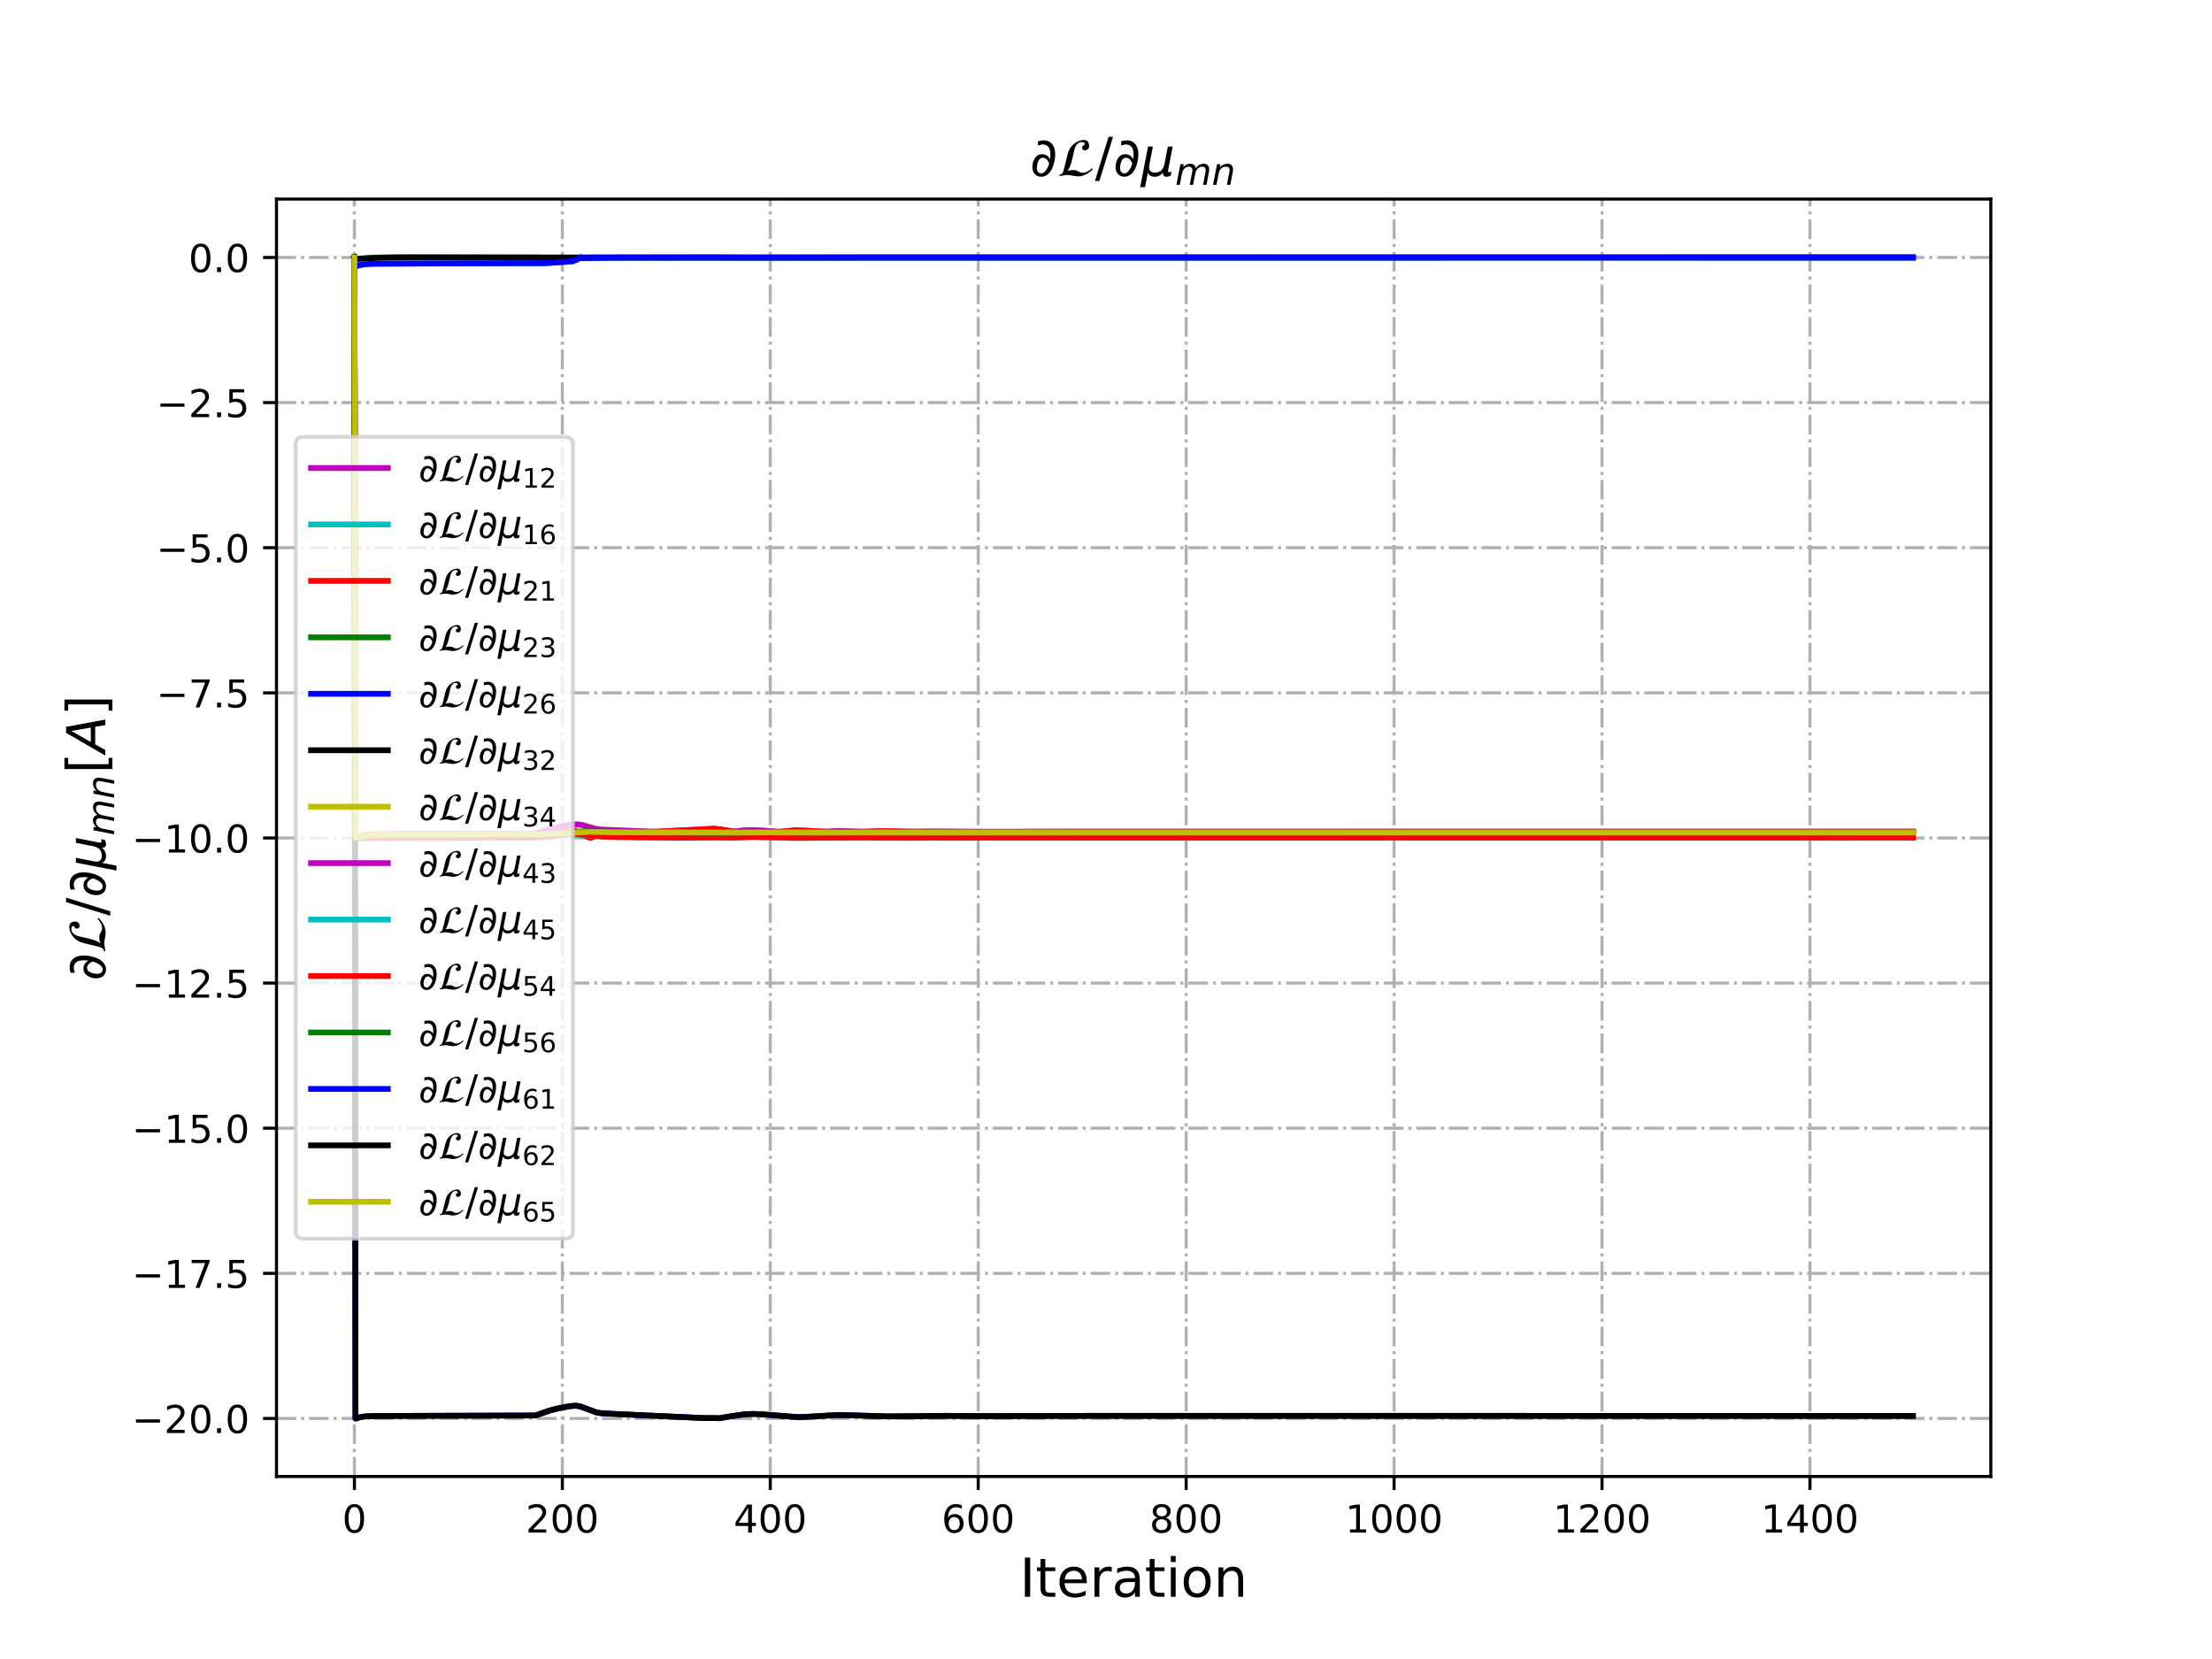 <?xml version="1.0" encoding="utf-8" standalone="no"?>
<!DOCTYPE svg PUBLIC "-//W3C//DTD SVG 1.1//EN"
  "http://www.w3.org/Graphics/SVG/1.1/DTD/svg11.dtd">
<!-- Created with matplotlib (http://matplotlib.org/) -->
<svg height="432pt" version="1.1" viewBox="0 0 576 432" width="576pt" xmlns="http://www.w3.org/2000/svg" xmlns:xlink="http://www.w3.org/1999/xlink">
 <defs>
  <style type="text/css">
*{stroke-linecap:butt;stroke-linejoin:round;}
  </style>
 </defs>
 <g id="figure_1">
  <g id="patch_1">
   <path d="M 0 432 
L 576 432 
L 576 0 
L 0 0 
z
" style="fill:#ffffff;"/>
  </g>
  <g id="axes_1">
   <g id="patch_2">
    <path d="M 72 384.48 
L 518.4 384.48 
L 518.4 51.84 
L 72 51.84 
z
" style="fill:#ffffff;"/>
   </g>
   <g id="matplotlib.axis_1">
    <g id="xtick_1">
     <g id="line2d_1">
      <path clip-path="url(#p04eecf08e5)" d="M 92.291 384.48 
L 92.291 51.84 
" style="fill:none;stroke:#b0b0b0;stroke-dasharray:5.12,1.28,0.8,1.28;stroke-dashoffset:0;stroke-width:0.8;"/>
     </g>
     <g id="line2d_2">
      <defs>
       <path d="M 0 0 
L 0 3.5 
" id="mf293a45739" style="stroke:#000000;stroke-width:0.8;"/>
      </defs>
      <g>
       <use style="stroke:#000000;stroke-width:0.8;" x="92.291" xlink:href="#mf293a45739" y="384.48"/>
      </g>
     </g>
     <g id="text_1">
      <!-- 0 -->
      <defs>
       <path d="M 31.781 66.406 
Q 24.172 66.406 20.328 58.906 
Q 16.5 51.422 16.5 36.375 
Q 16.5 21.391 20.328 13.891 
Q 24.172 6.391 31.781 6.391 
Q 39.453 6.391 43.281 13.891 
Q 47.125 21.391 47.125 36.375 
Q 47.125 51.422 43.281 58.906 
Q 39.453 66.406 31.781 66.406 
z
M 31.781 74.219 
Q 44.047 74.219 50.516 64.516 
Q 56.984 54.828 56.984 36.375 
Q 56.984 17.969 50.516 8.266 
Q 44.047 -1.422 31.781 -1.422 
Q 19.531 -1.422 13.062 8.266 
Q 6.594 17.969 6.594 36.375 
Q 6.594 54.828 13.062 64.516 
Q 19.531 74.219 31.781 74.219 
z
" id="DejaVuSans-30"/>
      </defs>
      <g transform="translate(89.11 399.078)scale(0.1 -0.1)">
       <use xlink:href="#DejaVuSans-30"/>
      </g>
     </g>
    </g>
    <g id="xtick_2">
     <g id="line2d_3">
      <path clip-path="url(#p04eecf08e5)" d="M 146.436 384.48 
L 146.436 51.84 
" style="fill:none;stroke:#b0b0b0;stroke-dasharray:5.12,1.28,0.8,1.28;stroke-dashoffset:0;stroke-width:0.8;"/>
     </g>
     <g id="line2d_4">
      <g>
       <use style="stroke:#000000;stroke-width:0.8;" x="146.436" xlink:href="#mf293a45739" y="384.48"/>
      </g>
     </g>
     <g id="text_2">
      <!-- 200 -->
      <defs>
       <path d="M 19.188 8.297 
L 53.609 8.297 
L 53.609 0 
L 7.328 0 
L 7.328 8.297 
Q 12.938 14.109 22.625 23.891 
Q 32.328 33.688 34.812 36.531 
Q 39.547 41.844 41.422 45.531 
Q 43.312 49.219 43.312 52.781 
Q 43.312 58.594 39.234 62.25 
Q 35.156 65.922 28.609 65.922 
Q 23.969 65.922 18.812 64.312 
Q 13.672 62.703 7.812 59.422 
L 7.812 69.391 
Q 13.766 71.781 18.938 73 
Q 24.125 74.219 28.422 74.219 
Q 39.75 74.219 46.484 68.547 
Q 53.219 62.891 53.219 53.422 
Q 53.219 48.922 51.531 44.891 
Q 49.859 40.875 45.406 35.406 
Q 44.188 33.984 37.641 27.219 
Q 31.109 20.453 19.188 8.297 
z
" id="DejaVuSans-32"/>
      </defs>
      <g transform="translate(136.892 399.078)scale(0.1 -0.1)">
       <use xlink:href="#DejaVuSans-32"/>
       <use x="63.623" xlink:href="#DejaVuSans-30"/>
       <use x="127.246" xlink:href="#DejaVuSans-30"/>
      </g>
     </g>
    </g>
    <g id="xtick_3">
     <g id="line2d_5">
      <path clip-path="url(#p04eecf08e5)" d="M 200.581 384.48 
L 200.581 51.84 
" style="fill:none;stroke:#b0b0b0;stroke-dasharray:5.12,1.28,0.8,1.28;stroke-dashoffset:0;stroke-width:0.8;"/>
     </g>
     <g id="line2d_6">
      <g>
       <use style="stroke:#000000;stroke-width:0.8;" x="200.581" xlink:href="#mf293a45739" y="384.48"/>
      </g>
     </g>
     <g id="text_3">
      <!-- 400 -->
      <defs>
       <path d="M 37.797 64.312 
L 12.891 25.391 
L 37.797 25.391 
z
M 35.203 72.906 
L 47.609 72.906 
L 47.609 25.391 
L 58.016 25.391 
L 58.016 17.188 
L 47.609 17.188 
L 47.609 0 
L 37.797 0 
L 37.797 17.188 
L 4.891 17.188 
L 4.891 26.703 
z
" id="DejaVuSans-34"/>
      </defs>
      <g transform="translate(191.038 399.078)scale(0.1 -0.1)">
       <use xlink:href="#DejaVuSans-34"/>
       <use x="63.623" xlink:href="#DejaVuSans-30"/>
       <use x="127.246" xlink:href="#DejaVuSans-30"/>
      </g>
     </g>
    </g>
    <g id="xtick_4">
     <g id="line2d_7">
      <path clip-path="url(#p04eecf08e5)" d="M 254.726 384.48 
L 254.726 51.84 
" style="fill:none;stroke:#b0b0b0;stroke-dasharray:5.12,1.28,0.8,1.28;stroke-dashoffset:0;stroke-width:0.8;"/>
     </g>
     <g id="line2d_8">
      <g>
       <use style="stroke:#000000;stroke-width:0.8;" x="254.726" xlink:href="#mf293a45739" y="384.48"/>
      </g>
     </g>
     <g id="text_4">
      <!-- 600 -->
      <defs>
       <path d="M 33.016 40.375 
Q 26.375 40.375 22.484 35.828 
Q 18.609 31.297 18.609 23.391 
Q 18.609 15.531 22.484 10.953 
Q 26.375 6.391 33.016 6.391 
Q 39.656 6.391 43.531 10.953 
Q 47.406 15.531 47.406 23.391 
Q 47.406 31.297 43.531 35.828 
Q 39.656 40.375 33.016 40.375 
z
M 52.594 71.297 
L 52.594 62.312 
Q 48.875 64.062 45.094 64.984 
Q 41.312 65.922 37.594 65.922 
Q 27.828 65.922 22.672 59.328 
Q 17.531 52.734 16.797 39.406 
Q 19.672 43.656 24.016 45.922 
Q 28.375 48.188 33.594 48.188 
Q 44.578 48.188 50.953 41.516 
Q 57.328 34.859 57.328 23.391 
Q 57.328 12.156 50.688 5.359 
Q 44.047 -1.422 33.016 -1.422 
Q 20.359 -1.422 13.672 8.266 
Q 6.984 17.969 6.984 36.375 
Q 6.984 53.656 15.188 63.938 
Q 23.391 74.219 37.203 74.219 
Q 40.922 74.219 44.703 73.484 
Q 48.484 72.75 52.594 71.297 
z
" id="DejaVuSans-36"/>
      </defs>
      <g transform="translate(245.183 399.078)scale(0.1 -0.1)">
       <use xlink:href="#DejaVuSans-36"/>
       <use x="63.623" xlink:href="#DejaVuSans-30"/>
       <use x="127.246" xlink:href="#DejaVuSans-30"/>
      </g>
     </g>
    </g>
    <g id="xtick_5">
     <g id="line2d_9">
      <path clip-path="url(#p04eecf08e5)" d="M 308.872 384.48 
L 308.872 51.84 
" style="fill:none;stroke:#b0b0b0;stroke-dasharray:5.12,1.28,0.8,1.28;stroke-dashoffset:0;stroke-width:0.8;"/>
     </g>
     <g id="line2d_10">
      <g>
       <use style="stroke:#000000;stroke-width:0.8;" x="308.872" xlink:href="#mf293a45739" y="384.48"/>
      </g>
     </g>
     <g id="text_5">
      <!-- 800 -->
      <defs>
       <path d="M 31.781 34.625 
Q 24.75 34.625 20.719 30.859 
Q 16.703 27.094 16.703 20.516 
Q 16.703 13.922 20.719 10.156 
Q 24.75 6.391 31.781 6.391 
Q 38.812 6.391 42.859 10.172 
Q 46.922 13.969 46.922 20.516 
Q 46.922 27.094 42.891 30.859 
Q 38.875 34.625 31.781 34.625 
z
M 21.922 38.812 
Q 15.578 40.375 12.031 44.719 
Q 8.5 49.078 8.5 55.328 
Q 8.5 64.062 14.719 69.141 
Q 20.953 74.219 31.781 74.219 
Q 42.672 74.219 48.875 69.141 
Q 55.078 64.062 55.078 55.328 
Q 55.078 49.078 51.531 44.719 
Q 48 40.375 41.703 38.812 
Q 48.828 37.156 52.797 32.312 
Q 56.781 27.484 56.781 20.516 
Q 56.781 9.906 50.312 4.234 
Q 43.844 -1.422 31.781 -1.422 
Q 19.734 -1.422 13.25 4.234 
Q 6.781 9.906 6.781 20.516 
Q 6.781 27.484 10.781 32.312 
Q 14.797 37.156 21.922 38.812 
z
M 18.312 54.391 
Q 18.312 48.734 21.844 45.562 
Q 25.391 42.391 31.781 42.391 
Q 38.141 42.391 41.719 45.562 
Q 45.312 48.734 45.312 54.391 
Q 45.312 60.062 41.719 63.234 
Q 38.141 66.406 31.781 66.406 
Q 25.391 66.406 21.844 63.234 
Q 18.312 60.062 18.312 54.391 
z
" id="DejaVuSans-38"/>
      </defs>
      <g transform="translate(299.328 399.078)scale(0.1 -0.1)">
       <use xlink:href="#DejaVuSans-38"/>
       <use x="63.623" xlink:href="#DejaVuSans-30"/>
       <use x="127.246" xlink:href="#DejaVuSans-30"/>
      </g>
     </g>
    </g>
    <g id="xtick_6">
     <g id="line2d_11">
      <path clip-path="url(#p04eecf08e5)" d="M 363.017 384.48 
L 363.017 51.84 
" style="fill:none;stroke:#b0b0b0;stroke-dasharray:5.12,1.28,0.8,1.28;stroke-dashoffset:0;stroke-width:0.8;"/>
     </g>
     <g id="line2d_12">
      <g>
       <use style="stroke:#000000;stroke-width:0.8;" x="363.017" xlink:href="#mf293a45739" y="384.48"/>
      </g>
     </g>
     <g id="text_6">
      <!-- 1000 -->
      <defs>
       <path d="M 12.406 8.297 
L 28.516 8.297 
L 28.516 63.922 
L 10.984 60.406 
L 10.984 69.391 
L 28.422 72.906 
L 38.281 72.906 
L 38.281 8.297 
L 54.391 8.297 
L 54.391 0 
L 12.406 0 
z
" id="DejaVuSans-31"/>
      </defs>
      <g transform="translate(350.292 399.078)scale(0.1 -0.1)">
       <use xlink:href="#DejaVuSans-31"/>
       <use x="63.623" xlink:href="#DejaVuSans-30"/>
       <use x="127.246" xlink:href="#DejaVuSans-30"/>
       <use x="190.869" xlink:href="#DejaVuSans-30"/>
      </g>
     </g>
    </g>
    <g id="xtick_7">
     <g id="line2d_13">
      <path clip-path="url(#p04eecf08e5)" d="M 417.162 384.48 
L 417.162 51.84 
" style="fill:none;stroke:#b0b0b0;stroke-dasharray:5.12,1.28,0.8,1.28;stroke-dashoffset:0;stroke-width:0.8;"/>
     </g>
     <g id="line2d_14">
      <g>
       <use style="stroke:#000000;stroke-width:0.8;" x="417.162" xlink:href="#mf293a45739" y="384.48"/>
      </g>
     </g>
     <g id="text_7">
      <!-- 1200 -->
      <g transform="translate(404.437 399.078)scale(0.1 -0.1)">
       <use xlink:href="#DejaVuSans-31"/>
       <use x="63.623" xlink:href="#DejaVuSans-32"/>
       <use x="127.246" xlink:href="#DejaVuSans-30"/>
       <use x="190.869" xlink:href="#DejaVuSans-30"/>
      </g>
     </g>
    </g>
    <g id="xtick_8">
     <g id="line2d_15">
      <path clip-path="url(#p04eecf08e5)" d="M 471.307 384.48 
L 471.307 51.84 
" style="fill:none;stroke:#b0b0b0;stroke-dasharray:5.12,1.28,0.8,1.28;stroke-dashoffset:0;stroke-width:0.8;"/>
     </g>
     <g id="line2d_16">
      <g>
       <use style="stroke:#000000;stroke-width:0.8;" x="471.307" xlink:href="#mf293a45739" y="384.48"/>
      </g>
     </g>
     <g id="text_8">
      <!-- 1400 -->
      <g transform="translate(458.582 399.078)scale(0.1 -0.1)">
       <use xlink:href="#DejaVuSans-31"/>
       <use x="63.623" xlink:href="#DejaVuSans-34"/>
       <use x="127.246" xlink:href="#DejaVuSans-30"/>
       <use x="190.869" xlink:href="#DejaVuSans-30"/>
      </g>
     </g>
    </g>
    <g id="text_9">
     <!-- Iteration -->
     <defs>
      <path d="M 9.812 72.906 
L 19.672 72.906 
L 19.672 0 
L 9.812 0 
z
" id="DejaVuSans-49"/>
      <path d="M 18.312 70.219 
L 18.312 54.688 
L 36.812 54.688 
L 36.812 47.703 
L 18.312 47.703 
L 18.312 18.016 
Q 18.312 11.328 20.141 9.422 
Q 21.969 7.516 27.594 7.516 
L 36.812 7.516 
L 36.812 0 
L 27.594 0 
Q 17.188 0 13.234 3.875 
Q 9.281 7.766 9.281 18.016 
L 9.281 47.703 
L 2.688 47.703 
L 2.688 54.688 
L 9.281 54.688 
L 9.281 70.219 
z
" id="DejaVuSans-74"/>
      <path d="M 56.203 29.594 
L 56.203 25.203 
L 14.891 25.203 
Q 15.484 15.922 20.484 11.062 
Q 25.484 6.203 34.422 6.203 
Q 39.594 6.203 44.453 7.469 
Q 49.312 8.734 54.109 11.281 
L 54.109 2.781 
Q 49.266 0.734 44.188 -0.344 
Q 39.109 -1.422 33.891 -1.422 
Q 20.797 -1.422 13.156 6.188 
Q 5.516 13.812 5.516 26.812 
Q 5.516 40.234 12.766 48.109 
Q 20.016 56 32.328 56 
Q 43.359 56 49.781 48.891 
Q 56.203 41.797 56.203 29.594 
z
M 47.219 32.234 
Q 47.125 39.594 43.094 43.984 
Q 39.062 48.391 32.422 48.391 
Q 24.906 48.391 20.391 44.141 
Q 15.875 39.891 15.188 32.172 
z
" id="DejaVuSans-65"/>
      <path d="M 41.109 46.297 
Q 39.594 47.172 37.812 47.578 
Q 36.031 48 33.891 48 
Q 26.266 48 22.188 43.047 
Q 18.109 38.094 18.109 28.812 
L 18.109 0 
L 9.078 0 
L 9.078 54.688 
L 18.109 54.688 
L 18.109 46.188 
Q 20.953 51.172 25.484 53.578 
Q 30.031 56 36.531 56 
Q 37.453 56 38.578 55.875 
Q 39.703 55.766 41.062 55.516 
z
" id="DejaVuSans-72"/>
      <path d="M 34.281 27.484 
Q 23.391 27.484 19.188 25 
Q 14.984 22.516 14.984 16.5 
Q 14.984 11.719 18.141 8.906 
Q 21.297 6.109 26.703 6.109 
Q 34.188 6.109 38.703 11.406 
Q 43.219 16.703 43.219 25.484 
L 43.219 27.484 
z
M 52.203 31.203 
L 52.203 0 
L 43.219 0 
L 43.219 8.297 
Q 40.141 3.328 35.547 0.953 
Q 30.953 -1.422 24.312 -1.422 
Q 15.922 -1.422 10.953 3.297 
Q 6 8.016 6 15.922 
Q 6 25.141 12.172 29.828 
Q 18.359 34.516 30.609 34.516 
L 43.219 34.516 
L 43.219 35.406 
Q 43.219 41.609 39.141 45 
Q 35.062 48.391 27.688 48.391 
Q 23 48.391 18.547 47.266 
Q 14.109 46.141 10.016 43.891 
L 10.016 52.203 
Q 14.938 54.109 19.578 55.047 
Q 24.219 56 28.609 56 
Q 40.484 56 46.344 49.844 
Q 52.203 43.703 52.203 31.203 
z
" id="DejaVuSans-61"/>
      <path d="M 9.422 54.688 
L 18.406 54.688 
L 18.406 0 
L 9.422 0 
z
M 9.422 75.984 
L 18.406 75.984 
L 18.406 64.594 
L 9.422 64.594 
z
" id="DejaVuSans-69"/>
      <path d="M 30.609 48.391 
Q 23.391 48.391 19.188 42.75 
Q 14.984 37.109 14.984 27.297 
Q 14.984 17.484 19.156 11.844 
Q 23.344 6.203 30.609 6.203 
Q 37.797 6.203 41.984 11.859 
Q 46.188 17.531 46.188 27.297 
Q 46.188 37.016 41.984 42.703 
Q 37.797 48.391 30.609 48.391 
z
M 30.609 56 
Q 42.328 56 49.016 48.375 
Q 55.719 40.766 55.719 27.297 
Q 55.719 13.875 49.016 6.219 
Q 42.328 -1.422 30.609 -1.422 
Q 18.844 -1.422 12.172 6.219 
Q 5.516 13.875 5.516 27.297 
Q 5.516 40.766 12.172 48.375 
Q 18.844 56 30.609 56 
z
" id="DejaVuSans-6f"/>
      <path d="M 54.891 33.016 
L 54.891 0 
L 45.906 0 
L 45.906 32.719 
Q 45.906 40.484 42.875 44.328 
Q 39.844 48.188 33.797 48.188 
Q 26.516 48.188 22.312 43.547 
Q 18.109 38.922 18.109 30.906 
L 18.109 0 
L 9.078 0 
L 9.078 54.688 
L 18.109 54.688 
L 18.109 46.188 
Q 21.344 51.125 25.703 53.562 
Q 30.078 56 35.797 56 
Q 45.219 56 50.047 50.172 
Q 54.891 44.344 54.891 33.016 
z
" id="DejaVuSans-6e"/>
     </defs>
     <g transform="translate(265.508 415.796)scale(0.14 -0.14)">
      <use xlink:href="#DejaVuSans-49"/>
      <use x="29.492" xlink:href="#DejaVuSans-74"/>
      <use x="68.701" xlink:href="#DejaVuSans-65"/>
      <use x="130.225" xlink:href="#DejaVuSans-72"/>
      <use x="171.338" xlink:href="#DejaVuSans-61"/>
      <use x="232.617" xlink:href="#DejaVuSans-74"/>
      <use x="271.826" xlink:href="#DejaVuSans-69"/>
      <use x="299.609" xlink:href="#DejaVuSans-6f"/>
      <use x="360.791" xlink:href="#DejaVuSans-6e"/>
     </g>
    </g>
   </g>
   <g id="matplotlib.axis_2">
    <g id="ytick_1">
     <g id="line2d_17">
      <path clip-path="url(#p04eecf08e5)" d="M 72 369.36 
L 518.4 369.36 
" style="fill:none;stroke:#b0b0b0;stroke-dasharray:5.12,1.28,0.8,1.28;stroke-dashoffset:0;stroke-width:0.8;"/>
     </g>
     <g id="line2d_18">
      <defs>
       <path d="M 0 0 
L -3.5 0 
" id="m9b3ba858aa" style="stroke:#000000;stroke-width:0.8;"/>
      </defs>
      <g>
       <use style="stroke:#000000;stroke-width:0.8;" x="72" xlink:href="#m9b3ba858aa" y="369.36"/>
      </g>
     </g>
     <g id="text_10">
      <!-- −20.0 -->
      <defs>
       <path d="M 10.594 35.5 
L 73.188 35.5 
L 73.188 27.203 
L 10.594 27.203 
z
" id="DejaVuSans-2212"/>
       <path d="M 10.688 12.406 
L 21 12.406 
L 21 0 
L 10.688 0 
z
" id="DejaVuSans-2e"/>
      </defs>
      <g transform="translate(34.355 373.159)scale(0.1 -0.1)">
       <use xlink:href="#DejaVuSans-2212"/>
       <use x="83.789" xlink:href="#DejaVuSans-32"/>
       <use x="147.412" xlink:href="#DejaVuSans-30"/>
       <use x="211.035" xlink:href="#DejaVuSans-2e"/>
       <use x="242.822" xlink:href="#DejaVuSans-30"/>
      </g>
     </g>
    </g>
    <g id="ytick_2">
     <g id="line2d_19">
      <path clip-path="url(#p04eecf08e5)" d="M 72 331.571 
L 518.4 331.571 
" style="fill:none;stroke:#b0b0b0;stroke-dasharray:5.12,1.28,0.8,1.28;stroke-dashoffset:0;stroke-width:0.8;"/>
     </g>
     <g id="line2d_20">
      <g>
       <use style="stroke:#000000;stroke-width:0.8;" x="72" xlink:href="#m9b3ba858aa" y="331.571"/>
      </g>
     </g>
     <g id="text_11">
      <!-- −17.5 -->
      <defs>
       <path d="M 8.203 72.906 
L 55.078 72.906 
L 55.078 68.703 
L 28.609 0 
L 18.312 0 
L 43.219 64.594 
L 8.203 64.594 
z
" id="DejaVuSans-37"/>
       <path d="M 10.797 72.906 
L 49.516 72.906 
L 49.516 64.594 
L 19.828 64.594 
L 19.828 46.734 
Q 21.969 47.469 24.109 47.828 
Q 26.266 48.188 28.422 48.188 
Q 40.625 48.188 47.75 41.5 
Q 54.891 34.812 54.891 23.391 
Q 54.891 11.625 47.562 5.094 
Q 40.234 -1.422 26.906 -1.422 
Q 22.312 -1.422 17.547 -0.641 
Q 12.797 0.141 7.719 1.703 
L 7.719 11.625 
Q 12.109 9.234 16.797 8.062 
Q 21.484 6.891 26.703 6.891 
Q 35.156 6.891 40.078 11.328 
Q 45.016 15.766 45.016 23.391 
Q 45.016 31 40.078 35.438 
Q 35.156 39.891 26.703 39.891 
Q 22.75 39.891 18.812 39.016 
Q 14.891 38.141 10.797 36.281 
z
" id="DejaVuSans-35"/>
      </defs>
      <g transform="translate(34.355 335.37)scale(0.1 -0.1)">
       <use xlink:href="#DejaVuSans-2212"/>
       <use x="83.789" xlink:href="#DejaVuSans-31"/>
       <use x="147.412" xlink:href="#DejaVuSans-37"/>
       <use x="211.035" xlink:href="#DejaVuSans-2e"/>
       <use x="242.822" xlink:href="#DejaVuSans-35"/>
      </g>
     </g>
    </g>
    <g id="ytick_3">
     <g id="line2d_21">
      <path clip-path="url(#p04eecf08e5)" d="M 72 293.781 
L 518.4 293.781 
" style="fill:none;stroke:#b0b0b0;stroke-dasharray:5.12,1.28,0.8,1.28;stroke-dashoffset:0;stroke-width:0.8;"/>
     </g>
     <g id="line2d_22">
      <g>
       <use style="stroke:#000000;stroke-width:0.8;" x="72" xlink:href="#m9b3ba858aa" y="293.781"/>
      </g>
     </g>
     <g id="text_12">
      <!-- −15.0 -->
      <g transform="translate(34.355 297.58)scale(0.1 -0.1)">
       <use xlink:href="#DejaVuSans-2212"/>
       <use x="83.789" xlink:href="#DejaVuSans-31"/>
       <use x="147.412" xlink:href="#DejaVuSans-35"/>
       <use x="211.035" xlink:href="#DejaVuSans-2e"/>
       <use x="242.822" xlink:href="#DejaVuSans-30"/>
      </g>
     </g>
    </g>
    <g id="ytick_4">
     <g id="line2d_23">
      <path clip-path="url(#p04eecf08e5)" d="M 72 255.992 
L 518.4 255.992 
" style="fill:none;stroke:#b0b0b0;stroke-dasharray:5.12,1.28,0.8,1.28;stroke-dashoffset:0;stroke-width:0.8;"/>
     </g>
     <g id="line2d_24">
      <g>
       <use style="stroke:#000000;stroke-width:0.8;" x="72" xlink:href="#m9b3ba858aa" y="255.992"/>
      </g>
     </g>
     <g id="text_13">
      <!-- −12.5 -->
      <g transform="translate(34.355 259.791)scale(0.1 -0.1)">
       <use xlink:href="#DejaVuSans-2212"/>
       <use x="83.789" xlink:href="#DejaVuSans-31"/>
       <use x="147.412" xlink:href="#DejaVuSans-32"/>
       <use x="211.035" xlink:href="#DejaVuSans-2e"/>
       <use x="242.822" xlink:href="#DejaVuSans-35"/>
      </g>
     </g>
    </g>
    <g id="ytick_5">
     <g id="line2d_25">
      <path clip-path="url(#p04eecf08e5)" d="M 72 218.202 
L 518.4 218.202 
" style="fill:none;stroke:#b0b0b0;stroke-dasharray:5.12,1.28,0.8,1.28;stroke-dashoffset:0;stroke-width:0.8;"/>
     </g>
     <g id="line2d_26">
      <g>
       <use style="stroke:#000000;stroke-width:0.8;" x="72" xlink:href="#m9b3ba858aa" y="218.202"/>
      </g>
     </g>
     <g id="text_14">
      <!-- −10.0 -->
      <g transform="translate(34.355 222.002)scale(0.1 -0.1)">
       <use xlink:href="#DejaVuSans-2212"/>
       <use x="83.789" xlink:href="#DejaVuSans-31"/>
       <use x="147.412" xlink:href="#DejaVuSans-30"/>
       <use x="211.035" xlink:href="#DejaVuSans-2e"/>
       <use x="242.822" xlink:href="#DejaVuSans-30"/>
      </g>
     </g>
    </g>
    <g id="ytick_6">
     <g id="line2d_27">
      <path clip-path="url(#p04eecf08e5)" d="M 72 180.413 
L 518.4 180.413 
" style="fill:none;stroke:#b0b0b0;stroke-dasharray:5.12,1.28,0.8,1.28;stroke-dashoffset:0;stroke-width:0.8;"/>
     </g>
     <g id="line2d_28">
      <g>
       <use style="stroke:#000000;stroke-width:0.8;" x="72" xlink:href="#m9b3ba858aa" y="180.413"/>
      </g>
     </g>
     <g id="text_15">
      <!-- −7.5 -->
      <g transform="translate(40.717 184.212)scale(0.1 -0.1)">
       <use xlink:href="#DejaVuSans-2212"/>
       <use x="83.789" xlink:href="#DejaVuSans-37"/>
       <use x="147.412" xlink:href="#DejaVuSans-2e"/>
       <use x="179.199" xlink:href="#DejaVuSans-35"/>
      </g>
     </g>
    </g>
    <g id="ytick_7">
     <g id="line2d_29">
      <path clip-path="url(#p04eecf08e5)" d="M 72 142.623 
L 518.4 142.623 
" style="fill:none;stroke:#b0b0b0;stroke-dasharray:5.12,1.28,0.8,1.28;stroke-dashoffset:0;stroke-width:0.8;"/>
     </g>
     <g id="line2d_30">
      <g>
       <use style="stroke:#000000;stroke-width:0.8;" x="72" xlink:href="#m9b3ba858aa" y="142.623"/>
      </g>
     </g>
     <g id="text_16">
      <!-- −5.0 -->
      <g transform="translate(40.717 146.423)scale(0.1 -0.1)">
       <use xlink:href="#DejaVuSans-2212"/>
       <use x="83.789" xlink:href="#DejaVuSans-35"/>
       <use x="147.412" xlink:href="#DejaVuSans-2e"/>
       <use x="179.199" xlink:href="#DejaVuSans-30"/>
      </g>
     </g>
    </g>
    <g id="ytick_8">
     <g id="line2d_31">
      <path clip-path="url(#p04eecf08e5)" d="M 72 104.834 
L 518.4 104.834 
" style="fill:none;stroke:#b0b0b0;stroke-dasharray:5.12,1.28,0.8,1.28;stroke-dashoffset:0;stroke-width:0.8;"/>
     </g>
     <g id="line2d_32">
      <g>
       <use style="stroke:#000000;stroke-width:0.8;" x="72" xlink:href="#m9b3ba858aa" y="104.834"/>
      </g>
     </g>
     <g id="text_17">
      <!-- −2.5 -->
      <g transform="translate(40.717 108.633)scale(0.1 -0.1)">
       <use xlink:href="#DejaVuSans-2212"/>
       <use x="83.789" xlink:href="#DejaVuSans-32"/>
       <use x="147.412" xlink:href="#DejaVuSans-2e"/>
       <use x="179.199" xlink:href="#DejaVuSans-35"/>
      </g>
     </g>
    </g>
    <g id="ytick_9">
     <g id="line2d_33">
      <path clip-path="url(#p04eecf08e5)" d="M 72 67.045 
L 518.4 67.045 
" style="fill:none;stroke:#b0b0b0;stroke-dasharray:5.12,1.28,0.8,1.28;stroke-dashoffset:0;stroke-width:0.8;"/>
     </g>
     <g id="line2d_34">
      <g>
       <use style="stroke:#000000;stroke-width:0.8;" x="72" xlink:href="#m9b3ba858aa" y="67.045"/>
      </g>
     </g>
     <g id="text_18">
      <!-- 0.0 -->
      <g transform="translate(49.097 70.844)scale(0.1 -0.1)">
       <use xlink:href="#DejaVuSans-30"/>
       <use x="63.623" xlink:href="#DejaVuSans-2e"/>
       <use x="95.41" xlink:href="#DejaVuSans-30"/>
      </g>
     </g>
    </g>
    <g id="text_19">
     <!-- $\partial \mathcal{L}/ \partial \mu_{mn}[A]$ -->
     <defs>
      <path d="M 21.344 -1.422 
Q 14.453 -1.422 9.969 2.734 
Q 4.641 7.672 4.641 16.609 
Q 4.641 25.875 9.328 33.109 
Q 14.156 40.531 22.859 40.531 
Q 28.562 40.531 33.062 36.969 
Q 35.688 34.859 37.5 31.344 
Q 38.141 35.297 38.141 39.797 
Q 38.141 46.391 36.578 50.203 
Q 33.109 58.641 23.922 58.641 
Q 20.453 58.641 15.094 56.5 
L 15.094 64.703 
Q 20.75 66.219 25.828 66.219 
Q 38.922 66.219 44.484 54.203 
Q 47.078 48.531 47.078 40.094 
Q 47.078 34.578 45.844 28.172 
Q 42.781 12.156 34.812 4.547 
Q 28.562 -1.422 21.344 -1.422 
z
M 12.984 15.141 
Q 12.984 10.25 15.141 7.625 
Q 17.438 4.828 20.953 4.828 
Q 24.078 4.828 26.562 7.031 
Q 30.078 10.062 32.672 14.984 
Q 34.812 19.047 35.891 23.391 
Q 31.547 33.891 24.031 33.891 
Q 17.578 33.891 14.75 25.391 
Q 12.984 20.125 12.984 15.141 
z
" id="DejaVuSans-2202"/>
      <path d="M 63.594 14.297 
L 65.297 12.5 
Q 52.297 -0.703 37.703 -0.703 
Q 33.703 -0.703 28.906 0.406 
Q 21.797 1.906 17.906 1.906 
Q 15.703 1.906 10.5 0.953 
Q 5.297 0 3 0 
L 3.594 2.406 
Q 9.094 2.406 11.406 11.703 
L 18.406 40.094 
Q 20.094 47 23.688 52.391 
Q 27.297 57.797 31.641 60.844 
Q 36 63.906 40.391 65.453 
Q 44.797 67 48.797 67 
Q 53.797 67 56.141 63.797 
Q 58.5 60.594 58.5 56 
Q 58.5 52.297 56.141 50 
Q 53.797 47.703 50.406 47.703 
Q 48.203 47.703 46.797 49.203 
Q 45.406 50.703 45.406 52.797 
Q 45.406 54.406 46.203 55.5 
Q 47 56.594 47.891 56.938 
Q 48.797 57.297 49.594 57.891 
Q 50.406 58.5 50.406 59.203 
Q 50.406 63 44.594 63 
Q 39.406 63 36.094 59.141 
Q 32.797 55.297 31.094 48.938 
Q 29.406 42.594 28.047 35.688 
Q 26.703 28.797 24.203 21.297 
Q 21.703 13.797 18.094 9.203 
L 18.094 8.797 
Q 21.297 11 29.5 11 
Q 34.797 11 38.438 8.5 
Q 42.094 6 46.297 6 
Q 54.797 6 63.594 14.297 
z
" id="STIXNonUnicode-Italic-e238"/>
      <path d="M 25.391 72.906 
L 33.688 72.906 
L 8.297 -9.281 
L 0 -9.281 
z
" id="DejaVuSans-2f"/>
      <path d="M -1.312 -20.797 
L 13.375 54.688 
L 22.406 54.688 
L 15.766 20.656 
Q 15.578 19.625 15.422 18.359 
Q 15.281 17.094 15.281 15.828 
Q 15.281 11.281 18.141 8.828 
Q 21 6.391 26.312 6.391 
Q 33.547 6.391 37.984 10.484 
Q 42.438 14.594 44 22.797 
L 50.203 54.688 
L 59.188 54.688 
L 51.031 12.641 
Q 50.828 11.719 50.75 11.031 
Q 50.688 10.359 50.688 9.812 
Q 50.688 8.297 51.297 7.594 
Q 51.906 6.891 53.219 6.891 
Q 53.719 6.891 54.562 7.125 
Q 55.422 7.375 56.984 8.016 
L 55.609 0.781 
Q 53.469 -0.297 51.516 -0.859 
Q 49.562 -1.422 47.703 -1.422 
Q 44.484 -1.422 42.656 0.625 
Q 40.828 2.688 40.828 6.297 
Q 38.094 2.391 34.297 0.484 
Q 30.516 -1.422 25.391 -1.422 
Q 20.844 -1.422 17.453 0.672 
Q 14.062 2.781 12.984 6.203 
L 7.719 -20.797 
z
" id="DejaVuSans-Oblique-3bc"/>
      <path d="M 89.797 33.016 
L 83.406 0 
L 74.422 0 
L 80.719 32.719 
Q 81.109 34.812 81.297 36.328 
Q 81.5 37.844 81.5 38.922 
Q 81.5 43.312 79.047 45.75 
Q 76.609 48.188 72.219 48.188 
Q 65.672 48.188 60.547 43.281 
Q 55.422 38.375 53.906 30.516 
L 47.906 0 
L 38.922 0 
L 45.312 32.719 
Q 45.703 34.516 45.891 36.047 
Q 46.094 37.594 46.094 38.812 
Q 46.094 43.266 43.656 45.719 
Q 41.219 48.188 36.922 48.188 
Q 30.281 48.188 25.141 43.281 
Q 20.016 38.375 18.5 30.516 
L 12.5 0 
L 3.516 0 
L 14.203 54.688 
L 23.188 54.688 
L 21.484 46.188 
Q 25.141 50.984 30.047 53.484 
Q 34.969 56 40.578 56 
Q 46.531 56 50.359 52.875 
Q 54.203 49.75 54.984 44.188 
Q 59.078 49.953 64.469 52.969 
Q 69.875 56 75.875 56 
Q 82.906 56 86.734 51.953 
Q 90.578 47.906 90.578 40.484 
Q 90.578 38.875 90.375 36.938 
Q 90.188 35.016 89.797 33.016 
z
" id="DejaVuSans-Oblique-6d"/>
      <path d="M 55.719 33.016 
L 49.312 0 
L 40.281 0 
L 46.688 32.672 
Q 47.125 34.969 47.359 36.719 
Q 47.609 38.484 47.609 39.5 
Q 47.609 43.609 45.016 45.891 
Q 42.438 48.188 37.797 48.188 
Q 30.562 48.188 25.344 43.375 
Q 20.125 38.578 18.5 30.328 
L 12.5 0 
L 3.516 0 
L 14.109 54.688 
L 23.094 54.688 
L 21.297 46.094 
Q 25.047 50.828 30.312 53.406 
Q 35.594 56 41.406 56 
Q 48.641 56 52.609 52.094 
Q 56.594 48.188 56.594 41.109 
Q 56.594 39.359 56.375 37.359 
Q 56.156 35.359 55.719 33.016 
z
" id="DejaVuSans-Oblique-6e"/>
      <path d="M 8.594 75.984 
L 29.297 75.984 
L 29.297 69 
L 17.578 69 
L 17.578 -6.203 
L 29.297 -6.203 
L 29.297 -13.188 
L 8.594 -13.188 
z
" id="DejaVuSans-5b"/>
      <path d="M 36.812 72.906 
L 48 72.906 
L 61.531 0 
L 51.219 0 
L 48.188 18.703 
L 15.375 18.703 
L 5.078 0 
L -5.328 0 
z
M 40.375 63.188 
L 19.922 26.906 
L 46.688 26.906 
z
" id="DejaVuSans-Oblique-41"/>
      <path d="M 30.422 75.984 
L 30.422 -13.188 
L 9.719 -13.188 
L 9.719 -6.203 
L 21.391 -6.203 
L 21.391 69 
L 9.719 69 
L 9.719 75.984 
z
" id="DejaVuSans-5d"/>
     </defs>
     <g transform="translate(27.415 255.4)rotate(-90)scale(0.14 -0.14)">
      <use transform="translate(0 0.016)" xlink:href="#DejaVuSans-2202"/>
      <use transform="translate(51.709 0.016)" xlink:href="#STIXNonUnicode-Italic-e238"/>
      <use transform="translate(121.009 0.016)" xlink:href="#DejaVuSans-2f"/>
      <use transform="translate(154.7 0.016)" xlink:href="#DejaVuSans-2202"/>
      <use transform="translate(206.409 0.016)" xlink:href="#DejaVuSans-Oblique-3bc"/>
      <use transform="translate(270.032 -16.391)scale(0.7)" xlink:href="#DejaVuSans-Oblique-6d"/>
      <use transform="translate(338.221 -16.391)scale(0.7)" xlink:href="#DejaVuSans-Oblique-6e"/>
      <use transform="translate(385.32 0.016)" xlink:href="#DejaVuSans-5b"/>
      <use transform="translate(424.334 0.016)" xlink:href="#DejaVuSans-Oblique-41"/>
      <use transform="translate(492.742 0.016)" xlink:href="#DejaVuSans-5d"/>
     </g>
    </g>
   </g>
   <g id="line2d_35">
    <path clip-path="url(#p04eecf08e5)" d="M 92.291 67.045 
L 92.562 218.202 
L 139.397 218.116 
L 141.022 217.605 
L 143.187 216.975 
L 145.895 216.438 
L 148.602 216.11 
L 149.414 216.26 
L 150.226 216.639 
L 151.038 217.235 
L 151.309 217.477 
L 151.58 217.326 
L 153.746 218.177 
L 155.37 217.543 
L 156.724 217.329 
L 161.326 217.078 
L 185.962 215.802 
L 188.128 216.077 
L 194.625 217.103 
L 196.791 217.137 
L 199.228 216.958 
L 207.079 216.236 
L 210.057 216.326 
L 218.991 216.833 
L 223.322 216.677 
L 229.278 216.444 
L 233.339 216.5 
L 242.273 216.694 
L 280.445 216.591 
L 299.126 216.585 
L 498.109 216.596 
L 498.109 216.596 
" style="fill:none;stroke:#bf00bf;stroke-linecap:square;stroke-width:1.5;"/>
   </g>
   <g id="line2d_36">
    <path clip-path="url(#p04eecf08e5)" d="M 92.291 67.045 
L 92.562 69.312 
L 92.832 69.312 
L 93.645 69.013 
L 94.998 68.798 
L 97.435 68.679 
L 106.91 68.629 
L 142.104 68.52 
L 149.143 68.035 
L 150.226 67.578 
L 151.309 66.984 
L 151.58 67.238 
L 152.934 67.176 
L 160.243 67.079 
L 498.109 67.045 
L 498.109 67.045 
" style="fill:none;stroke:#00bfbf;stroke-linecap:square;stroke-width:1.5;"/>
   </g>
   <g id="line2d_37">
    <path clip-path="url(#p04eecf08e5)" d="M 92.291 67.045 
L 92.562 218.202 
L 139.397 218.116 
L 141.022 217.605 
L 143.187 216.975 
L 145.895 216.438 
L 148.602 216.11 
L 149.414 216.26 
L 150.226 216.639 
L 151.038 217.235 
L 151.309 217.477 
L 151.58 217.326 
L 153.746 218.177 
L 155.37 217.543 
L 156.724 217.329 
L 161.326 217.078 
L 185.962 215.802 
L 188.128 216.077 
L 194.625 217.103 
L 196.791 217.137 
L 199.228 216.958 
L 207.079 216.236 
L 210.057 216.326 
L 218.991 216.833 
L 223.322 216.677 
L 229.278 216.444 
L 233.339 216.5 
L 242.273 216.694 
L 280.445 216.591 
L 299.126 216.585 
L 498.109 216.596 
L 498.109 216.596 
" style="fill:none;stroke:#ff0000;stroke-linecap:square;stroke-width:1.5;"/>
   </g>
   <g id="line2d_38">
    <path clip-path="url(#p04eecf08e5)" d="M 92.291 67.045 
L 92.562 67.423 
L 93.645 67.341 
L 96.623 67.104 
L 102.308 66.96 
L 139.668 67.058 
L 142.917 67.152 
L 151.309 67.135 
L 154.829 67.03 
L 159.972 67.067 
L 186.504 67.025 
L 194.355 67.095 
L 225.759 67.03 
L 498.109 67.045 
L 498.109 67.045 
" style="fill:none;stroke:#008000;stroke-linecap:square;stroke-width:1.5;"/>
   </g>
   <g id="line2d_39">
    <path clip-path="url(#p04eecf08e5)" d="M 92.291 67.045 
L 92.562 369.36 
L 92.832 369.36 
L 93.645 369.053 
L 94.998 368.831 
L 97.435 368.73 
L 112.595 368.671 
L 139.397 368.591 
L 140.751 368.136 
L 143.187 367.277 
L 145.624 366.665 
L 148.602 366.13 
L 149.956 366.042 
L 151.038 366.22 
L 153.204 367.003 
L 155.37 367.815 
L 156.724 368.015 
L 161.597 368.263 
L 183.526 369.268 
L 185.691 369.262 
L 187.316 369.301 
L 190.564 368.754 
L 193.813 368.285 
L 196.25 368.184 
L 198.686 368.309 
L 207.891 369.033 
L 211.14 368.878 
L 217.908 368.482 
L 221.698 368.548 
L 231.444 368.832 
L 246.605 368.681 
L 254.456 368.752 
L 286.943 368.681 
L 498.109 368.699 
L 498.109 368.699 
" style="fill:none;stroke:#0000ff;stroke-linecap:square;stroke-width:1.5;"/>
   </g>
   <g id="line2d_40">
    <path clip-path="url(#p04eecf08e5)" d="M 92.291 67.045 
L 92.562 67.423 
L 94.457 67.33 
L 98.247 67.138 
L 107.181 67.045 
L 498.109 67.045 
L 498.109 67.045 
" style="fill:none;stroke:#000000;stroke-linecap:square;stroke-width:1.5;"/>
   </g>
   <g id="line2d_41">
    <path clip-path="url(#p04eecf08e5)" d="M 92.291 67.045 
L 92.562 218.202 
L 92.832 218.202 
L 93.645 217.747 
L 94.727 217.451 
L 96.352 217.271 
L 100.413 217.152 
L 120.717 217.149 
L 139.397 217.079 
L 140.751 216.695 
L 143.729 215.825 
L 146.707 215.223 
L 149.685 214.813 
L 151.038 214.819 
L 152.392 215.072 
L 156.182 216.029 
L 159.16 216.157 
L 186.504 217.144 
L 189.211 216.822 
L 193.813 216.26 
L 196.52 216.189 
L 199.498 216.357 
L 206.267 216.856 
L 209.786 216.806 
L 219.532 216.426 
L 224.405 216.585 
L 230.361 216.71 
L 237.4 216.562 
L 244.439 216.547 
L 255.809 216.627 
L 269.075 216.589 
L 279.904 216.603 
L 299.396 216.605 
L 498.109 216.597 
L 498.109 216.597 
" style="fill:none;stroke:#bfbf00;stroke-linecap:square;stroke-width:1.5;"/>
   </g>
   <g id="line2d_42">
    <path clip-path="url(#p04eecf08e5)" d="M 92.291 67.045 
L 92.562 218.202 
L 92.832 218.202 
L 93.645 217.8 
L 94.727 217.53 
L 96.623 217.345 
L 101.496 217.232 
L 139.126 217.155 
L 140.48 216.727 
L 143.187 215.85 
L 145.895 215.225 
L 149.143 214.702 
L 150.497 214.661 
L 151.58 214.813 
L 153.475 215.392 
L 155.099 215.881 
L 156.724 216.041 
L 185.691 217.233 
L 188.399 216.919 
L 193.542 216.227 
L 195.979 216.15 
L 198.686 216.292 
L 207.079 216.89 
L 210.598 216.76 
L 218.178 216.404 
L 222.51 216.514 
L 229.549 216.722 
L 234.963 216.617 
L 242.273 216.52 
L 258.517 216.594 
L 268.804 216.589 
L 279.633 216.603 
L 299.126 216.605 
L 498.109 216.597 
L 498.109 216.597 
" style="fill:none;stroke:#bf00bf;stroke-linecap:square;stroke-width:1.5;"/>
   </g>
   <g id="line2d_43">
    <path clip-path="url(#p04eecf08e5)" d="M 92.291 67.045 
L 92.562 218.202 
L 93.645 218.109 
L 95.54 218.033 
L 141.022 217.926 
L 146.165 217.453 
L 150.497 217.279 
L 152.663 217.459 
L 157.536 217.898 
L 175.945 218.199 
L 187.586 218.104 
L 190.835 218.137 
L 195.979 217.951 
L 201.393 218.062 
L 208.703 218.196 
L 213.576 218.118 
L 221.427 218.053 
L 236.317 218.11 
L 253.102 218.127 
L 498.109 218.109 
L 498.109 218.109 
" style="fill:none;stroke:#00bfbf;stroke-linecap:square;stroke-width:1.5;"/>
   </g>
   <g id="line2d_44">
    <path clip-path="url(#p04eecf08e5)" d="M 92.291 67.045 
L 92.562 218.202 
L 92.832 218.013 
L 94.457 218.184 
L 97.164 218.14 
L 140.209 218.048 
L 147.519 217.256 
L 150.497 217.141 
L 152.392 217.318 
L 156.994 217.843 
L 165.387 218.015 
L 178.382 218.122 
L 186.774 218.038 
L 191.106 218.109 
L 195.979 217.915 
L 200.311 218.015 
L 206.267 218.18 
L 224.134 218.09 
L 231.985 218.155 
L 262.848 218.093 
L 498.109 218.109 
L 498.109 218.109 
" style="fill:none;stroke:#ff0000;stroke-linecap:square;stroke-width:1.5;"/>
   </g>
   <g id="line2d_45">
    <path clip-path="url(#p04eecf08e5)" d="M 92.291 67.045 
L 92.562 218.202 
L 93.374 218.121 
L 94.727 217.767 
L 96.623 217.558 
L 100.954 217.422 
L 111.512 217.413 
L 141.022 217.312 
L 152.392 216.455 
L 167.011 216.756 
L 187.857 216.886 
L 199.769 216.73 
L 211.41 216.818 
L 224.676 216.78 
L 235.505 216.791 
L 254.456 216.795 
L 498.109 216.786 
L 498.109 216.786 
" style="fill:none;stroke:#008000;stroke-linecap:square;stroke-width:1.5;"/>
   </g>
   <g id="line2d_46">
    <path clip-path="url(#p04eecf08e5)" d="M 92.291 67.045 
L 92.562 69.312 
L 92.832 69.312 
L 93.645 69.013 
L 94.998 68.798 
L 97.435 68.679 
L 106.91 68.629 
L 142.104 68.52 
L 149.143 68.035 
L 150.226 67.578 
L 151.309 66.984 
L 151.58 67.238 
L 152.934 67.176 
L 160.243 67.079 
L 498.109 67.045 
L 498.109 67.045 
" style="fill:none;stroke:#0000ff;stroke-linecap:square;stroke-width:1.5;"/>
   </g>
   <g id="line2d_47">
    <path clip-path="url(#p04eecf08e5)" d="M 92.291 67.045 
L 92.562 369.36 
L 92.832 369.36 
L 93.645 369.053 
L 94.998 368.831 
L 97.435 368.73 
L 112.595 368.671 
L 139.397 368.591 
L 140.751 368.136 
L 143.187 367.277 
L 145.624 366.665 
L 148.602 366.13 
L 149.956 366.042 
L 151.038 366.22 
L 153.204 367.003 
L 155.37 367.815 
L 156.724 368.015 
L 161.597 368.263 
L 183.526 369.268 
L 185.691 369.262 
L 187.316 369.301 
L 190.564 368.754 
L 193.813 368.285 
L 196.25 368.184 
L 198.686 368.309 
L 207.891 369.033 
L 211.14 368.878 
L 217.908 368.482 
L 221.698 368.548 
L 231.444 368.832 
L 246.605 368.681 
L 254.456 368.752 
L 286.943 368.681 
L 498.109 368.699 
L 498.109 368.699 
" style="fill:none;stroke:#000000;stroke-linecap:square;stroke-width:1.5;"/>
   </g>
   <g id="line2d_48">
    <path clip-path="url(#p04eecf08e5)" d="M 92.291 67.045 
L 92.562 218.202 
L 93.103 218.116 
L 94.457 217.731 
L 96.352 217.493 
L 99.601 217.362 
L 105.827 217.329 
L 142.104 217.22 
L 153.746 216.615 
L 160.243 216.729 
L 191.106 216.795 
L 200.04 216.751 
L 213.305 216.794 
L 224.405 216.778 
L 243.897 216.777 
L 498.109 216.786 
L 498.109 216.786 
" style="fill:none;stroke:#bfbf00;stroke-linecap:square;stroke-width:1.5;"/>
   </g>
   <g id="patch_3">
    <path d="M 72 384.48 
L 72 51.84 
" style="fill:none;stroke:#000000;stroke-linecap:square;stroke-linejoin:miter;stroke-width:0.8;"/>
   </g>
   <g id="patch_4">
    <path d="M 518.4 384.48 
L 518.4 51.84 
" style="fill:none;stroke:#000000;stroke-linecap:square;stroke-linejoin:miter;stroke-width:0.8;"/>
   </g>
   <g id="patch_5">
    <path d="M 72 384.48 
L 518.4 384.48 
" style="fill:none;stroke:#000000;stroke-linecap:square;stroke-linejoin:miter;stroke-width:0.8;"/>
   </g>
   <g id="patch_6">
    <path d="M 72 51.84 
L 518.4 51.84 
" style="fill:none;stroke:#000000;stroke-linecap:square;stroke-linejoin:miter;stroke-width:0.8;"/>
   </g>
   <g id="text_20">
    <!-- $\partial \mathcal{L}/ \partial \mu_{mn}$ -->
    <g transform="translate(268.18 45.84)scale(0.14 -0.14)">
     <use transform="translate(0 0.094)" xlink:href="#DejaVuSans-2202"/>
     <use transform="translate(51.709 0.094)" xlink:href="#STIXNonUnicode-Italic-e238"/>
     <use transform="translate(121.009 0.094)" xlink:href="#DejaVuSans-2f"/>
     <use transform="translate(154.7 0.094)" xlink:href="#DejaVuSans-2202"/>
     <use transform="translate(206.409 0.094)" xlink:href="#DejaVuSans-Oblique-3bc"/>
     <use transform="translate(270.032 -16.312)scale(0.7)" xlink:href="#DejaVuSans-Oblique-6d"/>
     <use transform="translate(338.221 -16.312)scale(0.7)" xlink:href="#DejaVuSans-Oblique-6e"/>
    </g>
   </g>
   <g id="legend_1">
    <g id="patch_7">
     <path d="M 79 322.549 
L 147.2 322.549 
Q 149.2 322.549 149.2 320.549 
L 149.2 115.771 
Q 149.2 113.771 147.2 113.771 
L 79 113.771 
Q 77 113.771 77 115.771 
L 77 320.549 
Q 77 322.549 79 322.549 
z
" style="fill:#ffffff;opacity:0.8;stroke:#cccccc;stroke-linejoin:miter;"/>
    </g>
    <g id="line2d_49">
     <path d="M 81 121.869 
L 101 121.869 
" style="fill:none;stroke:#bf00bf;stroke-linecap:square;stroke-width:1.5;"/>
    </g>
    <g id="line2d_50"/>
    <g id="text_21">
     <!-- $\partial \mathcal{L}/ \partial \mu_{12}$ -->
     <g transform="translate(109 125.369)scale(0.1 -0.1)">
      <use transform="translate(0 0.094)" xlink:href="#DejaVuSans-2202"/>
      <use transform="translate(51.709 0.094)" xlink:href="#STIXNonUnicode-Italic-e238"/>
      <use transform="translate(121.009 0.094)" xlink:href="#DejaVuSans-2f"/>
      <use transform="translate(154.7 0.094)" xlink:href="#DejaVuSans-2202"/>
      <use transform="translate(206.409 0.094)" xlink:href="#DejaVuSans-Oblique-3bc"/>
      <use transform="translate(270.032 -16.312)scale(0.7)" xlink:href="#DejaVuSans-31"/>
      <use transform="translate(314.569 -16.312)scale(0.7)" xlink:href="#DejaVuSans-32"/>
     </g>
    </g>
    <g id="line2d_51">
     <path d="M 81 136.568 
L 101 136.568 
" style="fill:none;stroke:#00bfbf;stroke-linecap:square;stroke-width:1.5;"/>
    </g>
    <g id="line2d_52"/>
    <g id="text_22">
     <!-- $\partial \mathcal{L}/ \partial \mu_{16}$ -->
     <g transform="translate(109 140.068)scale(0.1 -0.1)">
      <use transform="translate(0 0.094)" xlink:href="#DejaVuSans-2202"/>
      <use transform="translate(51.709 0.094)" xlink:href="#STIXNonUnicode-Italic-e238"/>
      <use transform="translate(121.009 0.094)" xlink:href="#DejaVuSans-2f"/>
      <use transform="translate(154.7 0.094)" xlink:href="#DejaVuSans-2202"/>
      <use transform="translate(206.409 0.094)" xlink:href="#DejaVuSans-Oblique-3bc"/>
      <use transform="translate(270.032 -16.312)scale(0.7)" xlink:href="#DejaVuSans-31"/>
      <use transform="translate(314.569 -16.312)scale(0.7)" xlink:href="#DejaVuSans-36"/>
     </g>
    </g>
    <g id="line2d_53">
     <path d="M 81 151.266 
L 101 151.266 
" style="fill:none;stroke:#ff0000;stroke-linecap:square;stroke-width:1.5;"/>
    </g>
    <g id="line2d_54"/>
    <g id="text_23">
     <!-- $\partial \mathcal{L}/ \partial \mu_{21}$ -->
     <g transform="translate(109 154.766)scale(0.1 -0.1)">
      <use transform="translate(0 0.094)" xlink:href="#DejaVuSans-2202"/>
      <use transform="translate(51.709 0.094)" xlink:href="#STIXNonUnicode-Italic-e238"/>
      <use transform="translate(121.009 0.094)" xlink:href="#DejaVuSans-2f"/>
      <use transform="translate(154.7 0.094)" xlink:href="#DejaVuSans-2202"/>
      <use transform="translate(206.409 0.094)" xlink:href="#DejaVuSans-Oblique-3bc"/>
      <use transform="translate(270.032 -16.312)scale(0.7)" xlink:href="#DejaVuSans-32"/>
      <use transform="translate(314.569 -16.312)scale(0.7)" xlink:href="#DejaVuSans-31"/>
     </g>
    </g>
    <g id="line2d_55">
     <path d="M 81 165.965 
L 101 165.965 
" style="fill:none;stroke:#008000;stroke-linecap:square;stroke-width:1.5;"/>
    </g>
    <g id="line2d_56"/>
    <g id="text_24">
     <!-- $\partial \mathcal{L}/ \partial \mu_{23}$ -->
     <defs>
      <path d="M 40.578 39.312 
Q 47.656 37.797 51.625 33 
Q 55.609 28.219 55.609 21.188 
Q 55.609 10.406 48.188 4.484 
Q 40.766 -1.422 27.094 -1.422 
Q 22.516 -1.422 17.656 -0.516 
Q 12.797 0.391 7.625 2.203 
L 7.625 11.719 
Q 11.719 9.328 16.594 8.109 
Q 21.484 6.891 26.812 6.891 
Q 36.078 6.891 40.938 10.547 
Q 45.797 14.203 45.797 21.188 
Q 45.797 27.641 41.281 31.266 
Q 36.766 34.906 28.719 34.906 
L 20.219 34.906 
L 20.219 43.016 
L 29.109 43.016 
Q 36.375 43.016 40.234 45.922 
Q 44.094 48.828 44.094 54.297 
Q 44.094 59.906 40.109 62.906 
Q 36.141 65.922 28.719 65.922 
Q 24.656 65.922 20.016 65.031 
Q 15.375 64.156 9.812 62.312 
L 9.812 71.094 
Q 15.438 72.656 20.344 73.438 
Q 25.25 74.219 29.594 74.219 
Q 40.828 74.219 47.359 69.109 
Q 53.906 64.016 53.906 55.328 
Q 53.906 49.266 50.438 45.094 
Q 46.969 40.922 40.578 39.312 
z
" id="DejaVuSans-33"/>
     </defs>
     <g transform="translate(109 169.465)scale(0.1 -0.1)">
      <use transform="translate(0 0.094)" xlink:href="#DejaVuSans-2202"/>
      <use transform="translate(51.709 0.094)" xlink:href="#STIXNonUnicode-Italic-e238"/>
      <use transform="translate(121.009 0.094)" xlink:href="#DejaVuSans-2f"/>
      <use transform="translate(154.7 0.094)" xlink:href="#DejaVuSans-2202"/>
      <use transform="translate(206.409 0.094)" xlink:href="#DejaVuSans-Oblique-3bc"/>
      <use transform="translate(270.032 -16.312)scale(0.7)" xlink:href="#DejaVuSans-32"/>
      <use transform="translate(314.569 -16.312)scale(0.7)" xlink:href="#DejaVuSans-33"/>
     </g>
    </g>
    <g id="line2d_57">
     <path d="M 81 180.663 
L 101 180.663 
" style="fill:none;stroke:#0000ff;stroke-linecap:square;stroke-width:1.5;"/>
    </g>
    <g id="line2d_58"/>
    <g id="text_25">
     <!-- $\partial \mathcal{L}/ \partial \mu_{26}$ -->
     <g transform="translate(109 184.163)scale(0.1 -0.1)">
      <use transform="translate(0 0.094)" xlink:href="#DejaVuSans-2202"/>
      <use transform="translate(51.709 0.094)" xlink:href="#STIXNonUnicode-Italic-e238"/>
      <use transform="translate(121.009 0.094)" xlink:href="#DejaVuSans-2f"/>
      <use transform="translate(154.7 0.094)" xlink:href="#DejaVuSans-2202"/>
      <use transform="translate(206.409 0.094)" xlink:href="#DejaVuSans-Oblique-3bc"/>
      <use transform="translate(270.032 -16.312)scale(0.7)" xlink:href="#DejaVuSans-32"/>
      <use transform="translate(314.569 -16.312)scale(0.7)" xlink:href="#DejaVuSans-36"/>
     </g>
    </g>
    <g id="line2d_59">
     <path d="M 81 195.362 
L 101 195.362 
" style="fill:none;stroke:#000000;stroke-linecap:square;stroke-width:1.5;"/>
    </g>
    <g id="line2d_60"/>
    <g id="text_26">
     <!-- $\partial \mathcal{L}/ \partial \mu_{32}$ -->
     <g transform="translate(109 198.862)scale(0.1 -0.1)">
      <use transform="translate(0 0.094)" xlink:href="#DejaVuSans-2202"/>
      <use transform="translate(51.709 0.094)" xlink:href="#STIXNonUnicode-Italic-e238"/>
      <use transform="translate(121.009 0.094)" xlink:href="#DejaVuSans-2f"/>
      <use transform="translate(154.7 0.094)" xlink:href="#DejaVuSans-2202"/>
      <use transform="translate(206.409 0.094)" xlink:href="#DejaVuSans-Oblique-3bc"/>
      <use transform="translate(270.032 -16.312)scale(0.7)" xlink:href="#DejaVuSans-33"/>
      <use transform="translate(314.569 -16.312)scale(0.7)" xlink:href="#DejaVuSans-32"/>
     </g>
    </g>
    <g id="line2d_61">
     <path d="M 81 210.06 
L 101 210.06 
" style="fill:none;stroke:#bfbf00;stroke-linecap:square;stroke-width:1.5;"/>
    </g>
    <g id="line2d_62"/>
    <g id="text_27">
     <!-- $\partial \mathcal{L}/ \partial \mu_{34}$ -->
     <g transform="translate(109 213.56)scale(0.1 -0.1)">
      <use transform="translate(0 0.094)" xlink:href="#DejaVuSans-2202"/>
      <use transform="translate(51.709 0.094)" xlink:href="#STIXNonUnicode-Italic-e238"/>
      <use transform="translate(121.009 0.094)" xlink:href="#DejaVuSans-2f"/>
      <use transform="translate(154.7 0.094)" xlink:href="#DejaVuSans-2202"/>
      <use transform="translate(206.409 0.094)" xlink:href="#DejaVuSans-Oblique-3bc"/>
      <use transform="translate(270.032 -16.312)scale(0.7)" xlink:href="#DejaVuSans-33"/>
      <use transform="translate(314.569 -16.312)scale(0.7)" xlink:href="#DejaVuSans-34"/>
     </g>
    </g>
    <g id="line2d_63">
     <path d="M 81 224.758 
L 101 224.758 
" style="fill:none;stroke:#bf00bf;stroke-linecap:square;stroke-width:1.5;"/>
    </g>
    <g id="line2d_64"/>
    <g id="text_28">
     <!-- $\partial \mathcal{L}/ \partial \mu_{43}$ -->
     <g transform="translate(109 228.258)scale(0.1 -0.1)">
      <use transform="translate(0 0.094)" xlink:href="#DejaVuSans-2202"/>
      <use transform="translate(51.709 0.094)" xlink:href="#STIXNonUnicode-Italic-e238"/>
      <use transform="translate(121.009 0.094)" xlink:href="#DejaVuSans-2f"/>
      <use transform="translate(154.7 0.094)" xlink:href="#DejaVuSans-2202"/>
      <use transform="translate(206.409 0.094)" xlink:href="#DejaVuSans-Oblique-3bc"/>
      <use transform="translate(270.032 -16.312)scale(0.7)" xlink:href="#DejaVuSans-34"/>
      <use transform="translate(314.569 -16.312)scale(0.7)" xlink:href="#DejaVuSans-33"/>
     </g>
    </g>
    <g id="line2d_65">
     <path d="M 81 239.457 
L 101 239.457 
" style="fill:none;stroke:#00bfbf;stroke-linecap:square;stroke-width:1.5;"/>
    </g>
    <g id="line2d_66"/>
    <g id="text_29">
     <!-- $\partial \mathcal{L}/ \partial \mu_{45}$ -->
     <g transform="translate(109 242.957)scale(0.1 -0.1)">
      <use transform="translate(0 0.094)" xlink:href="#DejaVuSans-2202"/>
      <use transform="translate(51.709 0.094)" xlink:href="#STIXNonUnicode-Italic-e238"/>
      <use transform="translate(121.009 0.094)" xlink:href="#DejaVuSans-2f"/>
      <use transform="translate(154.7 0.094)" xlink:href="#DejaVuSans-2202"/>
      <use transform="translate(206.409 0.094)" xlink:href="#DejaVuSans-Oblique-3bc"/>
      <use transform="translate(270.032 -16.312)scale(0.7)" xlink:href="#DejaVuSans-34"/>
      <use transform="translate(314.569 -16.312)scale(0.7)" xlink:href="#DejaVuSans-35"/>
     </g>
    </g>
    <g id="line2d_67">
     <path d="M 81 254.155 
L 101 254.155 
" style="fill:none;stroke:#ff0000;stroke-linecap:square;stroke-width:1.5;"/>
    </g>
    <g id="line2d_68"/>
    <g id="text_30">
     <!-- $\partial \mathcal{L}/ \partial \mu_{54}$ -->
     <g transform="translate(109 257.655)scale(0.1 -0.1)">
      <use transform="translate(0 0.094)" xlink:href="#DejaVuSans-2202"/>
      <use transform="translate(51.709 0.094)" xlink:href="#STIXNonUnicode-Italic-e238"/>
      <use transform="translate(121.009 0.094)" xlink:href="#DejaVuSans-2f"/>
      <use transform="translate(154.7 0.094)" xlink:href="#DejaVuSans-2202"/>
      <use transform="translate(206.409 0.094)" xlink:href="#DejaVuSans-Oblique-3bc"/>
      <use transform="translate(270.032 -16.312)scale(0.7)" xlink:href="#DejaVuSans-35"/>
      <use transform="translate(314.569 -16.312)scale(0.7)" xlink:href="#DejaVuSans-34"/>
     </g>
    </g>
    <g id="line2d_69">
     <path d="M 81 268.854 
L 101 268.854 
" style="fill:none;stroke:#008000;stroke-linecap:square;stroke-width:1.5;"/>
    </g>
    <g id="line2d_70"/>
    <g id="text_31">
     <!-- $\partial \mathcal{L}/ \partial \mu_{56}$ -->
     <g transform="translate(109 272.354)scale(0.1 -0.1)">
      <use transform="translate(0 0.094)" xlink:href="#DejaVuSans-2202"/>
      <use transform="translate(51.709 0.094)" xlink:href="#STIXNonUnicode-Italic-e238"/>
      <use transform="translate(121.009 0.094)" xlink:href="#DejaVuSans-2f"/>
      <use transform="translate(154.7 0.094)" xlink:href="#DejaVuSans-2202"/>
      <use transform="translate(206.409 0.094)" xlink:href="#DejaVuSans-Oblique-3bc"/>
      <use transform="translate(270.032 -16.312)scale(0.7)" xlink:href="#DejaVuSans-35"/>
      <use transform="translate(314.569 -16.312)scale(0.7)" xlink:href="#DejaVuSans-36"/>
     </g>
    </g>
    <g id="line2d_71">
     <path d="M 81 283.552 
L 101 283.552 
" style="fill:none;stroke:#0000ff;stroke-linecap:square;stroke-width:1.5;"/>
    </g>
    <g id="line2d_72"/>
    <g id="text_32">
     <!-- $\partial \mathcal{L}/ \partial \mu_{61}$ -->
     <g transform="translate(109 287.052)scale(0.1 -0.1)">
      <use transform="translate(0 0.094)" xlink:href="#DejaVuSans-2202"/>
      <use transform="translate(51.709 0.094)" xlink:href="#STIXNonUnicode-Italic-e238"/>
      <use transform="translate(121.009 0.094)" xlink:href="#DejaVuSans-2f"/>
      <use transform="translate(154.7 0.094)" xlink:href="#DejaVuSans-2202"/>
      <use transform="translate(206.409 0.094)" xlink:href="#DejaVuSans-Oblique-3bc"/>
      <use transform="translate(270.032 -16.312)scale(0.7)" xlink:href="#DejaVuSans-36"/>
      <use transform="translate(314.569 -16.312)scale(0.7)" xlink:href="#DejaVuSans-31"/>
     </g>
    </g>
    <g id="line2d_73">
     <path d="M 81 298.251 
L 101 298.251 
" style="fill:none;stroke:#000000;stroke-linecap:square;stroke-width:1.5;"/>
    </g>
    <g id="line2d_74"/>
    <g id="text_33">
     <!-- $\partial \mathcal{L}/ \partial \mu_{62}$ -->
     <g transform="translate(109 301.751)scale(0.1 -0.1)">
      <use transform="translate(0 0.094)" xlink:href="#DejaVuSans-2202"/>
      <use transform="translate(51.709 0.094)" xlink:href="#STIXNonUnicode-Italic-e238"/>
      <use transform="translate(121.009 0.094)" xlink:href="#DejaVuSans-2f"/>
      <use transform="translate(154.7 0.094)" xlink:href="#DejaVuSans-2202"/>
      <use transform="translate(206.409 0.094)" xlink:href="#DejaVuSans-Oblique-3bc"/>
      <use transform="translate(270.032 -16.312)scale(0.7)" xlink:href="#DejaVuSans-36"/>
      <use transform="translate(314.569 -16.312)scale(0.7)" xlink:href="#DejaVuSans-32"/>
     </g>
    </g>
    <g id="line2d_75">
     <path d="M 81 312.949 
L 101 312.949 
" style="fill:none;stroke:#bfbf00;stroke-linecap:square;stroke-width:1.5;"/>
    </g>
    <g id="line2d_76"/>
    <g id="text_34">
     <!-- $\partial \mathcal{L}/ \partial \mu_{65}$ -->
     <g transform="translate(109 316.449)scale(0.1 -0.1)">
      <use transform="translate(0 0.094)" xlink:href="#DejaVuSans-2202"/>
      <use transform="translate(51.709 0.094)" xlink:href="#STIXNonUnicode-Italic-e238"/>
      <use transform="translate(121.009 0.094)" xlink:href="#DejaVuSans-2f"/>
      <use transform="translate(154.7 0.094)" xlink:href="#DejaVuSans-2202"/>
      <use transform="translate(206.409 0.094)" xlink:href="#DejaVuSans-Oblique-3bc"/>
      <use transform="translate(270.032 -16.312)scale(0.7)" xlink:href="#DejaVuSans-36"/>
      <use transform="translate(314.569 -16.312)scale(0.7)" xlink:href="#DejaVuSans-35"/>
     </g>
    </g>
   </g>
  </g>
 </g>
 <defs>
  <clipPath id="p04eecf08e5">
   <rect height="332.64" width="446.4" x="72" y="51.84"/>
  </clipPath>
 </defs>
</svg>
